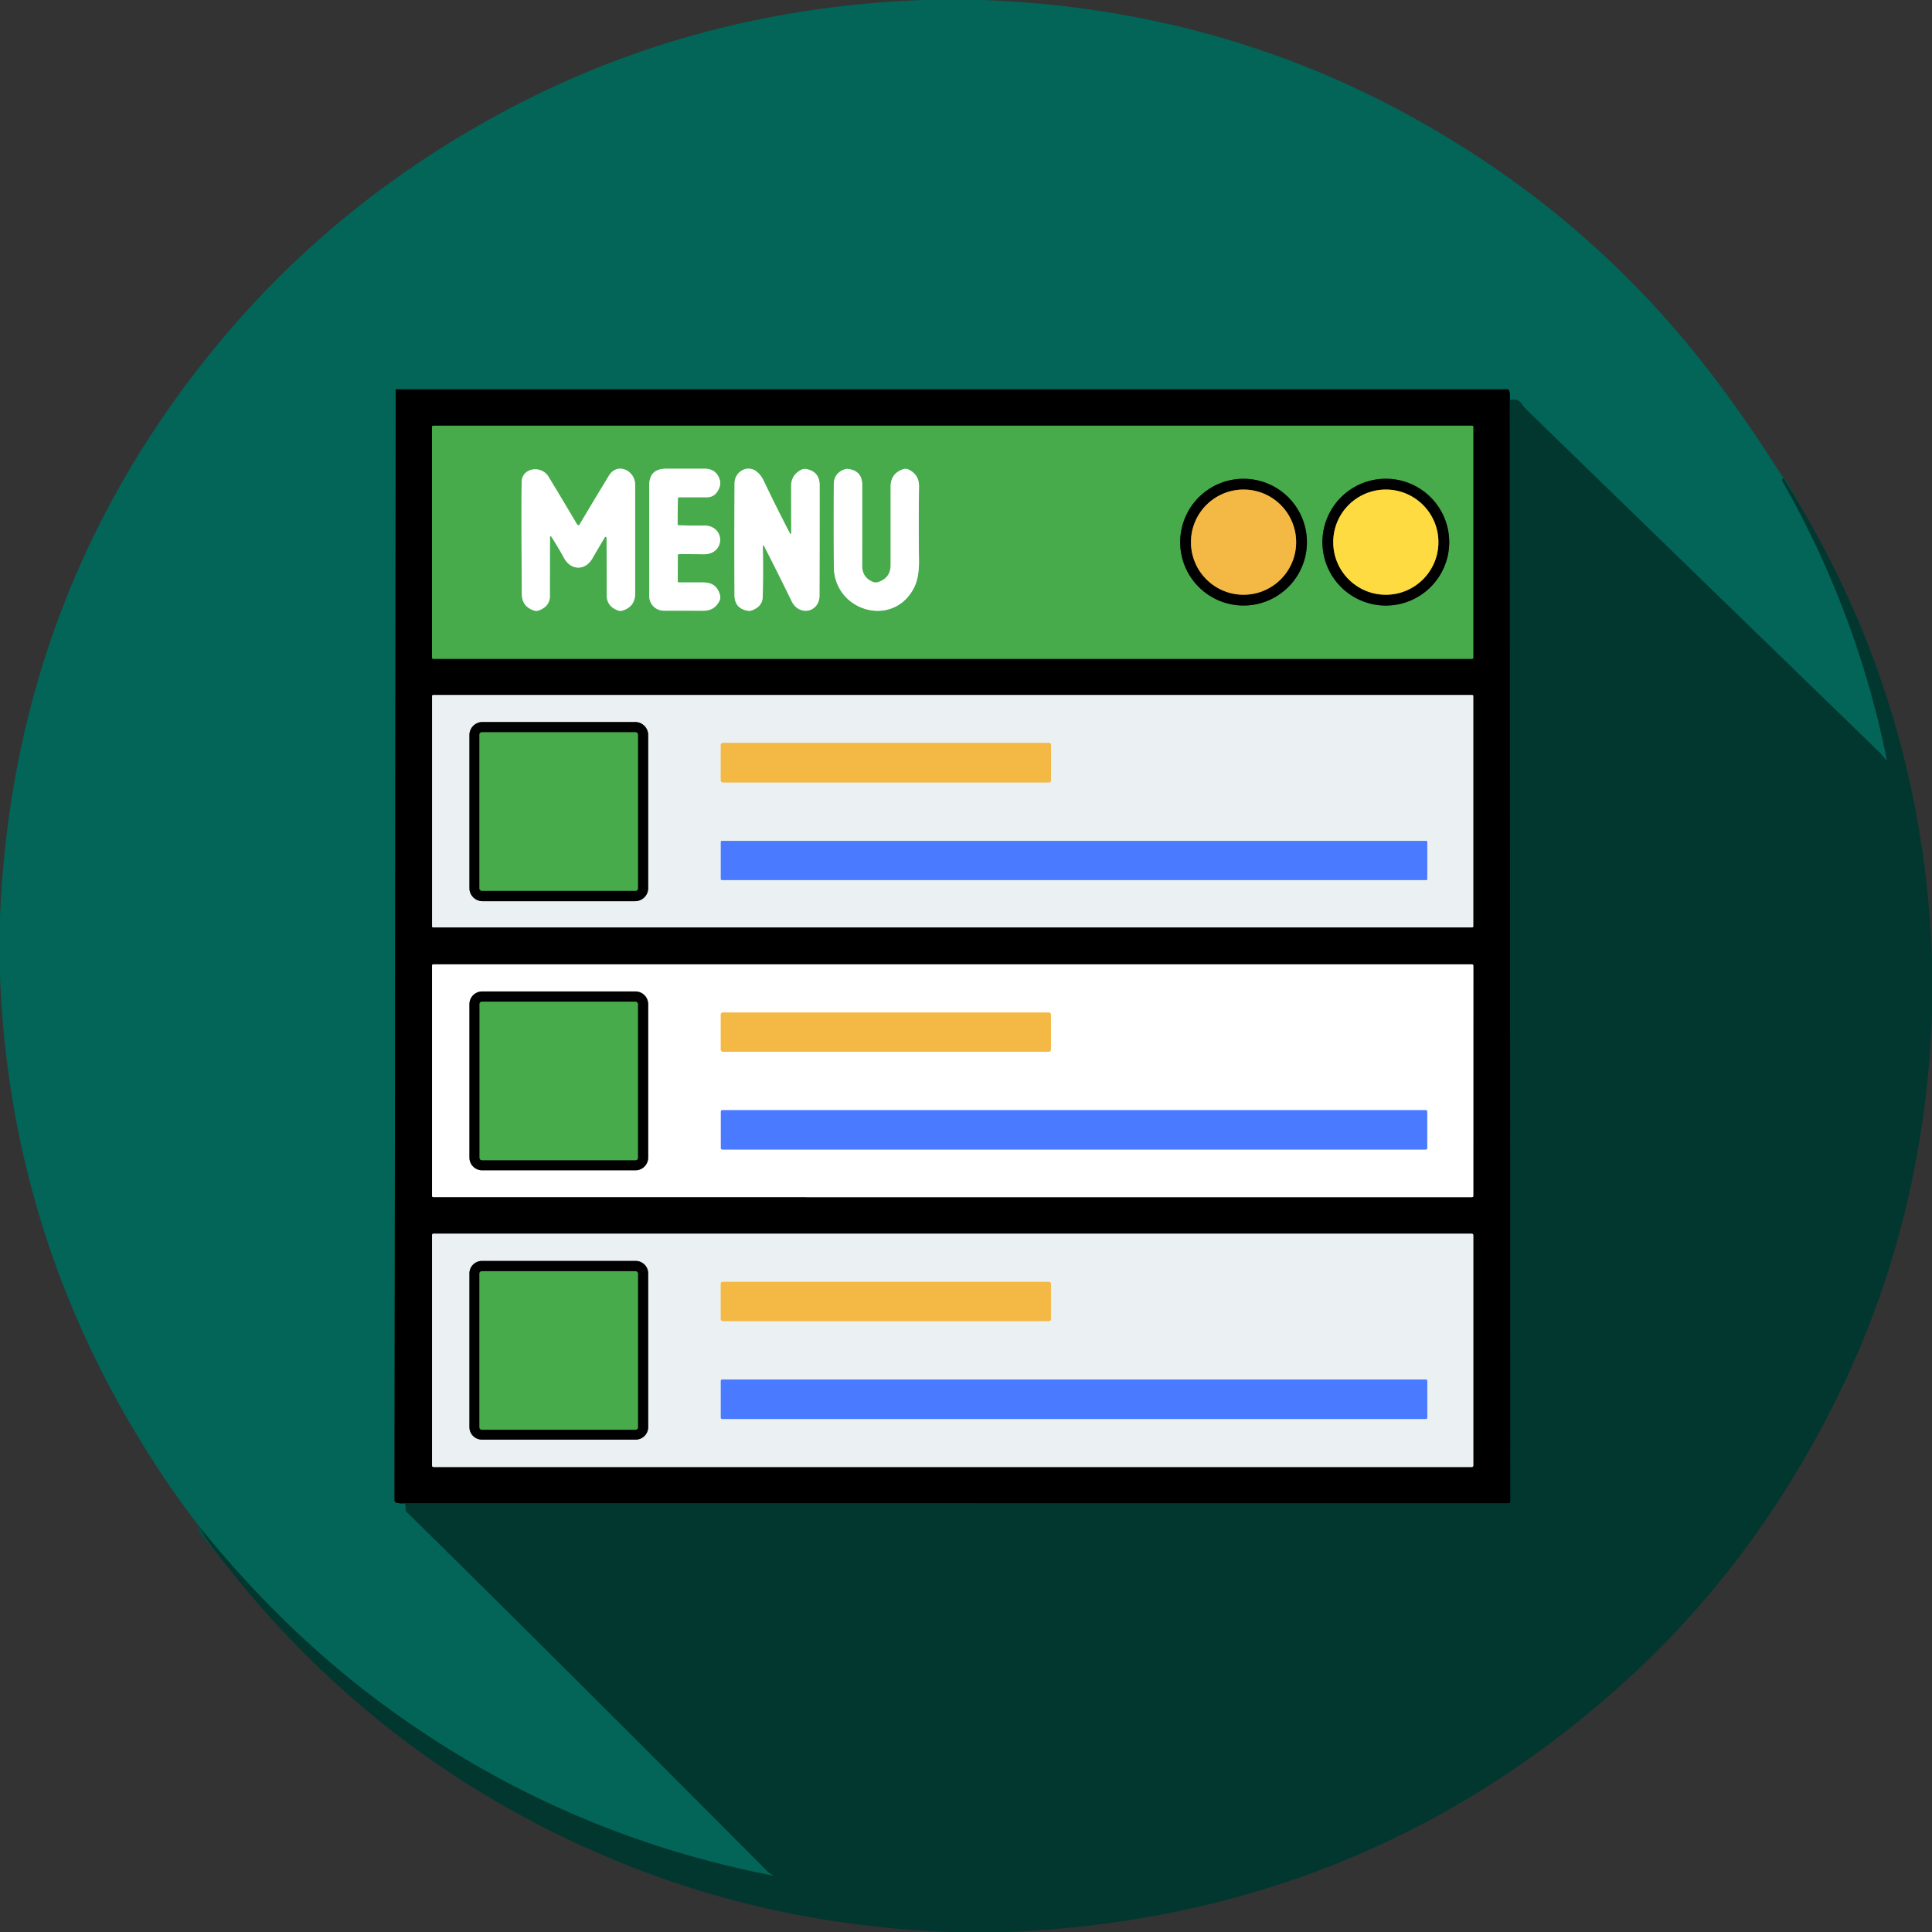 <svg viewBox="0 0 500 500" xmlns="http://www.w3.org/2000/svg"><rect x="0" y="0" width="500" height="500" fill="#333333" stroke="none"/><g fill="none" stroke-width="2"><path d="M461.61 123.89q-.22.01-.34.11-.2.15-.07.37 19.27 33.77 27.03 71.81.22 1.03-.42.19a17 17 0 0 0-1.63-1.88q-45.24-43.86-91.62-88.94-.07-.07-.92-1.25-.87-1.21-2.91-.71" stroke="#034e44"/><path d="M390.73 103.59q.16-1.28-.12-2.35-.12-.48-.61-.48H102.7q-.29 0-.29.29l-.31 287.14q0 .56.55.71.92.26 2.18.14" stroke="#02322c"/><path d="M104.83 389.04q.19.55.13 1.53-.02.49.35.83 1.1 1 2.04 1.93 40.97 40.4 91.28 90.98.48.48 1.19.84.7.37-.08.21-54.94-10.73-100.03-43.81-26.06-19.12-47.85-46.13" stroke="#034e44"/><path d="m390.73 103.59.15 284.95a.51.51 0 0 1-.51.51l-285.54-.01" stroke="#011c18"/><path d="M381.28 110.47a.29.29 0 0 0-.29-.29h-268.9a.29.29 0 0 0-.29.29v59.74a.29.29 0 0 0 .29.29h268.9a.29.29 0 0 0 .29-.29z" stroke="#245626"/><path d="M381.28 180.13a.26.26 0 0 0-.26-.26H112.08a.26.26 0 0 0-.26.26v59.62a.26.26 0 0 0 .26.26h268.94a.26.26 0 0 0 .26-.26z" stroke="#76787a"/><path d="M380.96 309.84a.33.33 0 0 0 .33-.33l.01-59.61a.33.33 0 0 0-.33-.33H112.14a.33.33 0 0 0-.33.33v59.6a.33.33 0 0 0 .33.33z" stroke="gray"/><path d="M381.29 319.65a.37.37 0 0 0-.37-.37H112.18a.37.37 0 0 0-.37.37v59.64a.37.37 0 0 0 .37.37h268.74a.37.37 0 0 0 .37-.37z" stroke="#76787a"/><path d="M156.54 139.03a.24.24 0 0 1 .44.12q.03 7.66.05 14.94.01 2.84 2.94 3.91.52.19 1.07.03 3.33-.98 3.34-4.45v-28.04c0-3.89-4.67-5.93-6.78-2.46q-3.93 6.48-7.61 12.67a.36.36 0 0 1-.62 0q-3.8-6.42-7.43-12.4c-1.82-3.01-6.87-2.34-6.93 1.4q-.12 6.99.04 28.93.02 3.31 3.17 4.32.63.2 1.22-.02 2.87-1.08 2.87-3.7 0-7.21.02-15.05 0-.89.49-.14 1.62 2.51 3.16 5.33c1.73 3.19 5.44 3.37 7.31.13q1.64-2.83 3.25-5.52m19.21-10.34h7.28a3.07 3.05 17.1 0 0 2.53-1.33q1.19-1.75.7-3.23-.92-2.82-3.89-2.82h-10.02q-4.33.01-4.33 4.34l.01 28.63a3.76 3.75 90 0 0 3.75 3.76l10.29.01q2.87 0 4.13-2.57.31-.63.17-1.28-.78-3.46-4.32-3.46h-6.36a.29.29 0 0 1-.29-.29l.02-6.74q0-.3.29-.3 3.02-.02 6.38.03c5.7.07 5.72-7.55-.05-7.44q-3.28.06-6.49-.07-.19 0-.19-.19l.07-6.74q0-.31.32-.31m28.57 9.13q-3.54-6.8-6.66-13.37-.73-1.53-1.85-2.41c-2.42-1.88-5.68.04-5.7 3.02q-.1 14.44-.02 28.94.02 3.53 3.51 4.07.45.07.89-.08 2.84-.99 2.9-3.54.16-6.48.03-12.75-.03-1.07.46-.12 3.5 6.81 7.03 14.07c1.9 3.88 7.16 2.88 7.17-1.53q.05-13.36.04-28.55 0-3.47-3.4-4.17-.73-.14-1.37.19-2.61 1.37-2.6 4.16l.02 11.96q0 .96-.45.11m22.99 12.81q-.76.25-1.45-.04-2.74-1.18-2.73-4.15l.01-20.93q.01-3.63-3.59-4.13-.5-.07-.95.09-2.79.97-2.81 3.92-.06 10.68.01 21.23c.07 11.71 15.53 16.04 20.81 5.35q1.27-2.59 1.22-6.85-.12-9.59.01-19.24.04-3.03-2.7-4.35-.72-.34-1.51-.06-3.13 1.14-3.13 4.47v20.26q0 3.37-3.19 4.43" stroke="#a3d5a5"/><path d="M338.23 140.31a16.4 16.4 0 0 0-16.4-16.4 16.4 16.4 0 0 0-16.4 16.4 16.4 16.4 0 0 0 16.4 16.4 16.4 16.4 0 0 0 16.4-16.4m36.83 0a16.41 16.41 0 0 0-16.41-16.41 16.41 16.41 0 0 0-16.41 16.41 16.41 16.41 0 0 0 16.41 16.41 16.41 16.41 0 0 0 16.41-16.41" stroke="#245626"/><path d="M335.44 140.31a13.61 13.61 0 0 0-13.61-13.61 13.61 13.61 0 0 0-13.61 13.61 13.61 13.61 0 0 0 13.61 13.61 13.61 13.61 0 0 0 13.61-13.61" stroke="#7a5c22"/><path d="M372.26 140.31a13.61 13.61 0 0 0-13.61-13.61 13.61 13.61 0 0 0-13.61 13.61 13.61 13.61 0 0 0 13.61 13.61 13.61 13.61 0 0 0 13.61-13.61" stroke="#7f6e21"/><path d="M167.75 190.23a3.37 3.37 0 0 0-3.37-3.37h-39.52a3.37 3.37 0 0 0-3.37 3.37v39.62a3.37 3.37 0 0 0 3.37 3.37h39.52a3.37 3.37 0 0 0 3.37-3.37z" stroke="#76787a"/><path d="M272 192.78a.51.51 0 0 0-.51-.51h-84.44a.51.51 0 0 0-.51.51v9.2a.51.51 0 0 0 .51.51h84.44a.51.51 0 0 0 .51-.51z" stroke="#f0d49c"/><path d="M369.37 217.88a.26.26 0 0 0-.26-.26h-182.3a.26.26 0 0 0-.26.26v9.62a.26.26 0 0 0 .26.26h182.3a.26.26 0 0 0 .26-.26z" stroke="#9bb5f9"/><path d="M165.1 190.1a.59.59 0 0 0-.59-.59h-39.84a.59.59 0 0 0-.59.59v39.84a.59.59 0 0 0 .59.59h39.84a.59.59 0 0 0 .59-.59z" stroke="#245626"/><path d="M167.75 259.88a3.29 3.29 0 0 0-3.29-3.29h-39.68a3.29 3.29 0 0 0-3.29 3.29v39.7a3.29 3.29 0 0 0 3.29 3.29h39.68a3.29 3.29 0 0 0 3.29-3.29z" stroke="gray"/><path d="M271.98 262.58a.56.56 0 0 0-.56-.56H187.1a.56.56 0 0 0-.56.56v9.06a.56.56 0 0 0 .56.56h84.32a.56.56 0 0 0 .56-.56z" stroke="#fadca2"/><path d="M369.36 287.64a.33.33 0 0 0-.33-.33H186.89a.33.33 0 0 0-.33.33v9.52a.33.33 0 0 0 .33.33h182.14a.33.33 0 0 0 .33-.33z" stroke="#a5bdff"/><path d="M165.09 259.82a.58.58 0 0 0-.58-.58h-39.82a.58.58 0 0 0-.58.58v39.86a.58.58 0 0 0 .58.58h39.82a.58.58 0 0 0 .58-.58z" stroke="#245626"/><path d="M167.75 329.56a3.23 3.23 0 0 0-3.23-3.23h-39.8a3.23 3.23 0 0 0-3.23 3.23v39.78a3.23 3.23 0 0 0 3.23 3.23h39.8a3.23 3.23 0 0 0 3.23-3.23z" stroke="#76787a"/><path d="M271.98 332.22a.47.47 0 0 0-.47-.47h-84.5a.47.47 0 0 0-.47.47v9.2a.47.47 0 0 0 .47.47h84.5a.47.47 0 0 0 .47-.47z" stroke="#f0d49c"/><path d="M369.37 357.35a.32.32 0 0 0-.32-.32H186.87a.32.32 0 0 0-.32.32v9.56a.32.32 0 0 0 .32.32h182.18a.32.32 0 0 0 .32-.32z" stroke="#9bb5f9"/><path d="M165.1 329.58a.59.59 0 0 0-.59-.59h-39.84a.59.59 0 0 0-.59.59v39.84a.59.59 0 0 0 .59.59h39.84a.59.59 0 0 0 .59-.59z" stroke="#245626"/></g><path d="M238.88 0h15.36q60.09 2.18 110.9 30.12 41.82 22.99 71.47 58.76 12.59 15.19 25 35.01-.22.01-.34.11-.2.15-.07.37 19.27 33.77 27.03 71.81.22 1.03-.42.19a17 17 0 0 0-1.63-1.88q-45.24-43.86-91.62-88.94-.07-.07-.92-1.25-.87-1.21-2.91-.71.16-1.28-.12-2.35-.12-.48-.61-.48H102.7q-.29 0-.29.29l-.31 287.14q0 .56.55.71.92.26 2.18.14.19.55.13 1.53-.02.49.35.83 1.1 1 2.04 1.93 40.97 40.4 91.28 90.98.48.48 1.19.84.7.37-.08.21-54.94-10.73-100.03-43.81-26.06-19.12-47.85-46.13-8.7-11.11-16.93-24.89Q2.33 315.94 0 252.36v-15.12q3.53-84.12 56.23-147.99 30.03-36.4 72.81-59.66Q179.4 2.21 238.88 0" fill="#036458"/><path d="m390.73 103.59.15 284.95a.51.51 0 0 1-.51.51l-285.54-.01q-1.26.12-2.18-.14-.55-.15-.55-.71l.31-287.14q0-.29.29-.29H390q.49 0 .61.48.28 1.07.12 2.35m-9.45 6.88a.29.29 0 0 0-.29-.29h-268.9a.29.29 0 0 0-.29.29v59.74a.29.29 0 0 0 .29.29h268.9a.29.29 0 0 0 .29-.29zm0 69.66a.26.26 0 0 0-.26-.26H112.08a.26.26 0 0 0-.26.26v59.62a.26.26 0 0 0 .26.26h268.94a.26.26 0 0 0 .26-.26zm-.32 129.71a.33.33 0 0 0 .33-.33l.01-59.61a.33.33 0 0 0-.33-.33H112.14a.33.33 0 0 0-.33.33v59.6a.33.33 0 0 0 .33.33zm.33 9.81a.37.37 0 0 0-.37-.37H112.18a.37.37 0 0 0-.37.37v59.64a.37.37 0 0 0 .37.37h268.74a.37.37 0 0 0 .37-.37z"/><path d="M390.73 103.59q2.04-.5 2.91.71.85 1.18.92 1.25 46.38 45.08 91.62 88.94c.62.61 1.11 1.2 1.63 1.88q.64.84.42-.19-7.76-38.04-27.03-71.81-.13-.22.07-.37.12-.1.34-.11 35.88 56.52 38.39 123.99v14.63q-1.92 53.29-24.57 99.22-21.55 43.72-56.39 74.81Q352.19 496.2 260.89 500h-15.13q-47.1-1.73-89-19.57-60.86-25.92-101.33-79.38-2.53-3.35-3.57-5.63 21.79 27.01 47.85 46.13 45.09 33.08 100.03 43.81.78.16.08-.21-.71-.36-1.19-.84-50.31-50.58-91.28-90.98-.94-.93-2.04-1.93-.37-.34-.35-.83.06-.98-.13-1.53l285.54.01a.51.51 0 0 0 .51-.51z" fill="#023730"/><path d="M381.28 170.21a.29.29 0 0 1-.29.29h-268.9a.29.29 0 0 1-.29-.29v-59.74a.29.29 0 0 1 .29-.29h268.9a.29.29 0 0 1 .29.29zm-224.74-31.18a.24.24 0 0 1 .44.12q.03 7.66.05 14.94.01 2.84 2.94 3.91.52.19 1.07.03 3.33-.98 3.34-4.45v-28.04c0-3.89-4.67-5.93-6.78-2.46q-3.93 6.48-7.61 12.67a.36.36 0 0 1-.62 0q-3.8-6.42-7.43-12.4c-1.82-3.01-6.87-2.34-6.93 1.4q-.12 6.99.04 28.93.02 3.31 3.17 4.32.63.2 1.22-.02 2.87-1.08 2.87-3.7 0-7.21.02-15.05 0-.89.49-.14 1.62 2.51 3.16 5.33c1.73 3.19 5.44 3.37 7.31.13q1.64-2.83 3.25-5.52m19.21-10.34h7.28a3.07 3.05 17.1 0 0 2.53-1.33q1.19-1.75.7-3.23-.92-2.82-3.89-2.82h-10.02q-4.33.01-4.33 4.34l.01 28.63a3.76 3.75 90 0 0 3.75 3.76l10.29.01q2.87 0 4.13-2.57.31-.63.17-1.28-.78-3.46-4.32-3.46h-6.36a.29.29 0 0 1-.29-.29l.02-6.74q0-.3.29-.3 3.02-.02 6.38.03c5.7.07 5.72-7.55-.05-7.44q-3.28.06-6.49-.07-.19 0-.19-.19l.07-6.74q0-.31.32-.31m28.57 9.13q-3.54-6.8-6.66-13.37-.73-1.53-1.85-2.41c-2.42-1.88-5.68.04-5.7 3.02q-.1 14.44-.02 28.94.02 3.53 3.51 4.07.45.07.89-.08 2.84-.99 2.9-3.54.16-6.48.03-12.75-.03-1.07.46-.12 3.5 6.81 7.03 14.07c1.9 3.88 7.16 2.88 7.17-1.53q.05-13.36.04-28.55 0-3.47-3.4-4.17-.73-.14-1.37.19-2.61 1.37-2.6 4.16l.02 11.96q0 .96-.45.11m22.99 12.81q-.76.25-1.45-.04-2.74-1.18-2.73-4.15l.01-20.93q.01-3.63-3.59-4.13-.5-.07-.95.09-2.79.97-2.81 3.92-.06 10.68.01 21.23c.07 11.71 15.53 16.04 20.81 5.35q1.27-2.59 1.22-6.85-.12-9.59.01-19.24.04-3.03-2.7-4.35-.72-.34-1.51-.06-3.13 1.14-3.13 4.47v20.26q0 3.37-3.19 4.43m110.92-10.32a16.4 16.4 0 0 0-16.4-16.4 16.4 16.4 0 0 0-16.4 16.4 16.4 16.4 0 0 0 16.4 16.4 16.4 16.4 0 0 0 16.4-16.4m36.83 0a16.41 16.41 0 0 0-16.41-16.41 16.41 16.41 0 0 0-16.41 16.41 16.41 16.41 0 0 0 16.41 16.41 16.41 16.41 0 0 0 16.41-16.41" fill="#47ab4b"/><path d="M156.54 139.03q-1.61 2.69-3.25 5.52c-1.87 3.24-5.58 3.06-7.31-.13q-1.54-2.82-3.16-5.33-.49-.75-.49.14-.02 7.84-.02 15.05 0 2.62-2.87 3.7-.59.22-1.22.02-3.15-1.01-3.17-4.32-.16-21.94-.04-28.93c.06-3.74 5.11-4.41 6.93-1.4q3.63 5.98 7.43 12.4a.36.36 0 0 0 .62 0q3.68-6.19 7.61-12.67c2.11-3.47 6.78-1.43 6.78 2.46v28.04q-.01 3.47-3.34 4.45-.55.16-1.07-.03-2.93-1.07-2.94-3.91-.02-7.28-.05-14.94a.24.24 0 0 0-.44-.12m19.21-10.34q-.32 0-.32.31l-.07 6.74q0 .19.19.19 3.21.13 6.49.07c5.77-.11 5.75 7.51.05 7.44q-3.36-.05-6.38-.03-.29 0-.29.3l-.02 6.74a.29.29 0 0 0 .29.29h6.36q3.54 0 4.32 3.46.14.65-.17 1.28-1.26 2.57-4.13 2.57l-10.29-.01a3.76 3.75-90 0 1-3.75-3.76l-.01-28.63q0-4.33 4.33-4.34h10.02q2.97 0 3.89 2.82.49 1.48-.7 3.23a3.07 3.05 17.1 0 1-2.53 1.33zm29.02 9.02-.02-11.96q-.01-2.79 2.6-4.16.64-.33 1.37-.19 3.4.7 3.4 4.17.01 15.19-.04 28.55c-.01 4.41-5.27 5.41-7.17 1.53q-3.53-7.26-7.03-14.07-.49-.95-.46.12.13 6.27-.03 12.75-.06 2.55-2.9 3.54-.44.15-.89.08-3.49-.54-3.51-4.07-.08-14.5.02-28.94c.02-2.98 3.28-4.9 5.7-3.02q1.12.88 1.85 2.41 3.12 6.57 6.66 13.37.45.85.45-.11m22.54 12.92q3.19-1.06 3.19-4.43v-20.26q0-3.33 3.13-4.47.79-.28 1.51.06 2.74 1.32 2.7 4.35-.13 9.65-.01 19.24.05 4.26-1.22 6.85c-5.28 10.69-20.74 6.36-20.81-5.35q-.07-10.55-.01-21.23.02-2.95 2.81-3.92.45-.16.95-.09 3.6.5 3.59 4.13l-.01 20.93q-.01 2.97 2.73 4.15.69.29 1.45.04" fill="#fff"/><path d="M338.23 140.31a16.4 16.4 0 0 1-16.4 16.4 16.4 16.4 0 0 1-16.4-16.4 16.4 16.4 0 0 1 16.4-16.4 16.4 16.4 0 0 1 16.4 16.4m-2.79 0a13.61 13.61 0 0 0-13.61-13.61 13.61 13.61 0 0 0-13.61 13.61 13.61 13.61 0 0 0 13.61 13.61 13.61 13.61 0 0 0 13.61-13.61m39.62 0a16.41 16.41 0 0 1-16.41 16.41 16.41 16.41 0 0 1-16.41-16.41 16.41 16.41 0 0 1 16.41-16.41 16.41 16.41 0 0 1 16.41 16.41m-2.8 0a13.61 13.61 0 0 0-13.61-13.61 13.61 13.61 0 0 0-13.61 13.61 13.61 13.61 0 0 0 13.61 13.61 13.61 13.61 0 0 0 13.61-13.61"/><circle cx="321.83" cy="140.31" fill="#f4b844" r="13.61"/><circle cx="358.65" cy="140.31" fill="#fedb41" r="13.61"/><path d="M381.28 239.75a.26.26 0 0 1-.26.26H112.08a.26.26 0 0 1-.26-.26v-59.62a.26.26 0 0 1 .26-.26h268.94a.26.26 0 0 1 .26.26zm-213.53-49.52a3.37 3.37 0 0 0-3.37-3.37h-39.52a3.37 3.37 0 0 0-3.37 3.37v39.62a3.37 3.37 0 0 0 3.37 3.37h39.52a3.37 3.37 0 0 0 3.37-3.37zM272 192.78a.51.51 0 0 0-.51-.51h-84.44a.51.51 0 0 0-.51.51v9.2a.51.51 0 0 0 .51.51h84.44a.51.51 0 0 0 .51-.51zm97.37 25.1a.26.26 0 0 0-.26-.26h-182.3a.26.26 0 0 0-.26.26v9.62a.26.26 0 0 0 .26.26h182.3a.26.26 0 0 0 .26-.26z" fill="#ebf0f3"/><path d="M167.75 229.85a3.37 3.37 0 0 1-3.37 3.37h-39.52a3.37 3.37 0 0 1-3.37-3.37v-39.62a3.37 3.37 0 0 1 3.37-3.37h39.52a3.37 3.37 0 0 1 3.37 3.37zm-2.65-39.75a.59.59 0 0 0-.59-.59h-39.84a.59.59 0 0 0-.59.59v39.84a.59.59 0 0 0 .59.59h39.84a.59.59 0 0 0 .59-.59z"/><rect fill="#47ab4b" height="41.02" rx=".59" width="41.02" x="124.08" y="189.51"/><rect fill="#f4b844" height="10.22" rx=".51" width="85.46" x="186.54" y="192.27"/><rect fill="#4a7aff" height="10.14" rx=".26" width="182.82" x="186.55" y="217.62"/><path d="m380.96 309.84-268.82-.01a.33.33 0 0 1-.33-.33v-59.6a.33.33 0 0 1 .33-.33h268.83a.33.33 0 0 1 .33.33l-.01 59.61a.33.33 0 0 1-.33.33m-213.21-49.96a3.29 3.29 0 0 0-3.29-3.29h-39.68a3.29 3.29 0 0 0-3.29 3.29v39.7a3.29 3.29 0 0 0 3.29 3.29h39.68a3.29 3.29 0 0 0 3.29-3.29zm104.23 2.7a.56.56 0 0 0-.56-.56H187.1a.56.56 0 0 0-.56.56v9.06a.56.56 0 0 0 .56.56h84.32a.56.56 0 0 0 .56-.56zm97.38 25.06a.33.33 0 0 0-.33-.33H186.89a.33.33 0 0 0-.33.33v9.52a.33.33 0 0 0 .33.33h182.14a.33.33 0 0 0 .33-.33z" fill="#fff"/><path d="M167.75 299.58a3.29 3.29 0 0 1-3.29 3.29h-39.68a3.29 3.29 0 0 1-3.29-3.29v-39.7a3.29 3.29 0 0 1 3.29-3.29h39.68a3.29 3.29 0 0 1 3.29 3.29zm-2.66-39.76a.58.58 0 0 0-.58-.58h-39.82a.58.58 0 0 0-.58.58v39.86a.58.58 0 0 0 .58.58h39.82a.58.58 0 0 0 .58-.58z"/><rect fill="#47ab4b" height="41.02" rx=".58" width="40.98" x="124.11" y="259.24"/><rect fill="#f4b844" height="10.18" rx=".56" width="85.44" x="186.54" y="262.02"/><rect fill="#4a7aff" height="10.18" rx=".33" width="182.8" x="186.56" y="287.31"/><path d="M381.29 379.29a.37.37 0 0 1-.37.37H112.18a.37.37 0 0 1-.37-.37v-59.64a.37.37 0 0 1 .37-.37h268.74a.37.37 0 0 1 .37.37zm-213.54-49.73a3.23 3.23 0 0 0-3.23-3.23h-39.8a3.23 3.23 0 0 0-3.23 3.23v39.78a3.23 3.23 0 0 0 3.23 3.23h39.8a3.23 3.23 0 0 0 3.23-3.23zm104.23 2.66a.47.47 0 0 0-.47-.47h-84.5a.47.47 0 0 0-.47.47v9.2a.47.47 0 0 0 .47.47h84.5a.47.47 0 0 0 .47-.47zm97.39 25.13a.32.32 0 0 0-.32-.32H186.87a.32.32 0 0 0-.32.32v9.56a.32.32 0 0 0 .32.32h182.18a.32.32 0 0 0 .32-.32z" fill="#ebf0f3"/><path d="M167.75 369.34a3.23 3.23 0 0 1-3.23 3.23h-39.8a3.23 3.23 0 0 1-3.23-3.23v-39.78a3.23 3.23 0 0 1 3.23-3.23h39.8a3.23 3.23 0 0 1 3.23 3.23zm-2.65-39.76a.59.59 0 0 0-.59-.59h-39.84a.59.59 0 0 0-.59.59v39.84a.59.59 0 0 0 .59.59h39.84a.59.59 0 0 0 .59-.59z"/><rect fill="#47ab4b" height="41.02" rx=".59" width="41.02" x="124.08" y="328.99"/><rect fill="#f4b844" height="10.14" rx=".47" width="85.44" x="186.54" y="331.75"/><rect fill="#4a7aff" height="10.2" rx=".32" width="182.82" x="186.55" y="357.03"/></svg>